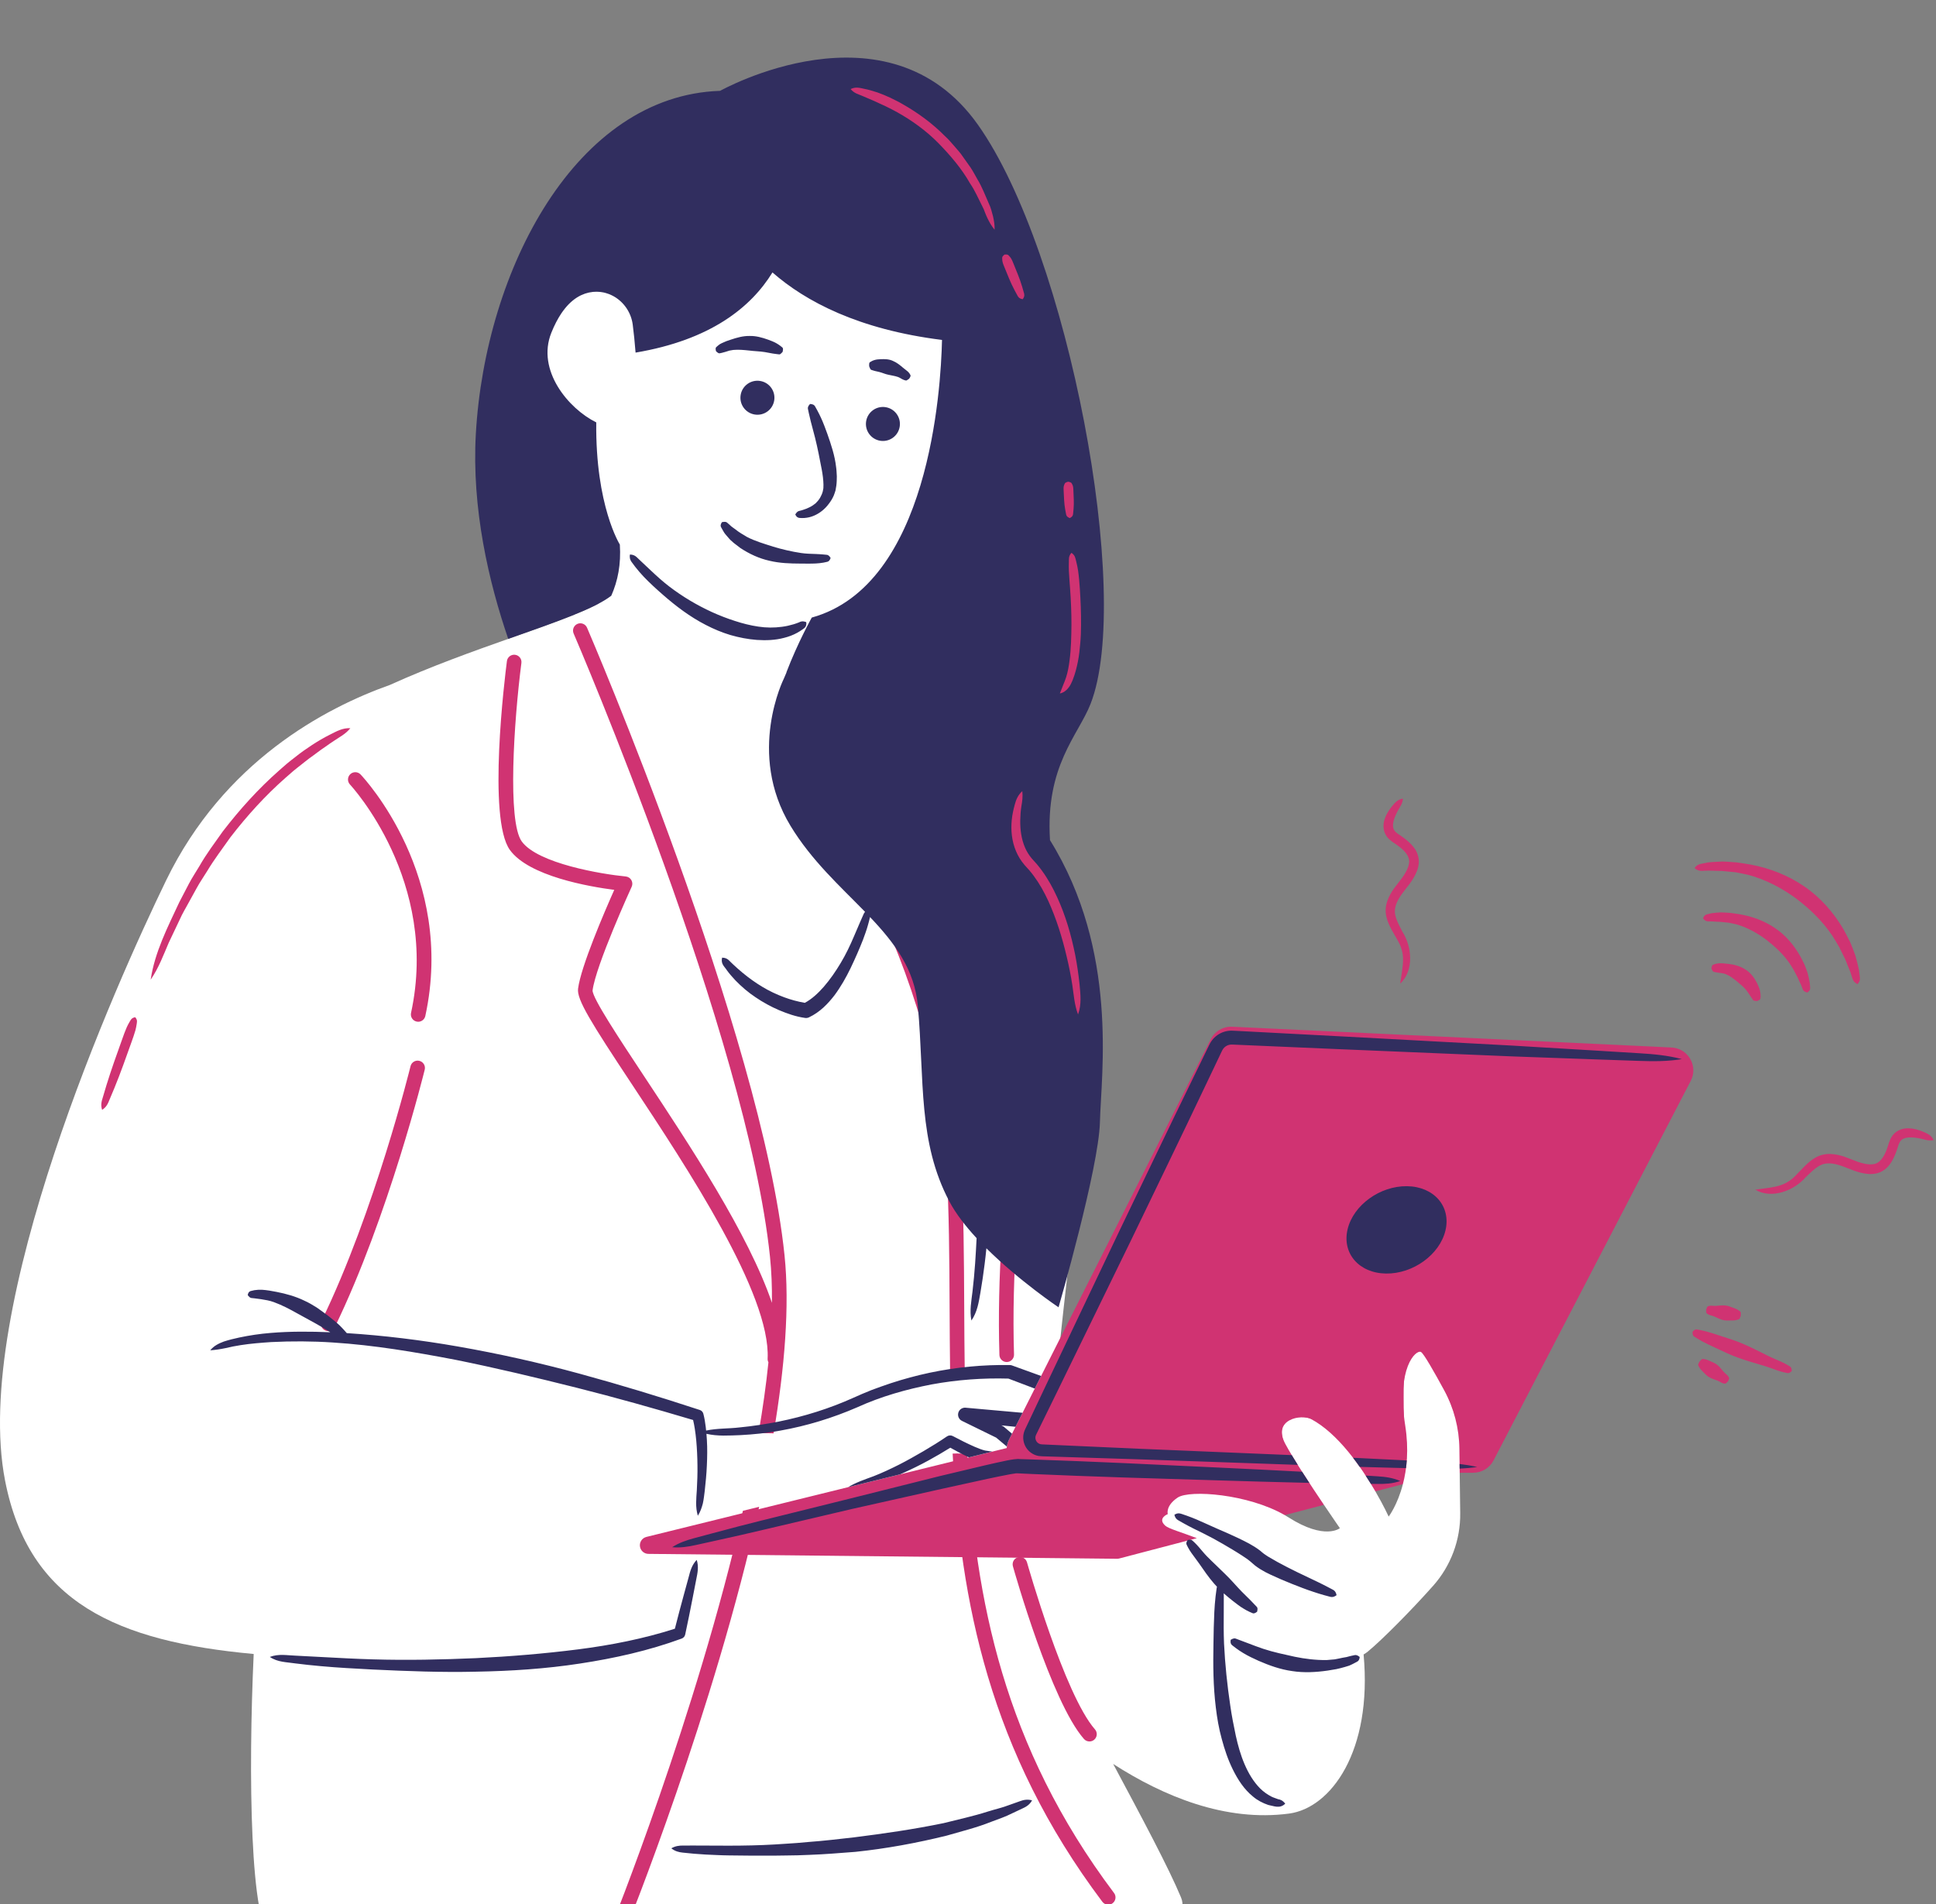 <?xml version="1.0" encoding="UTF-8" standalone="no"?>
<svg
   height="495.193"
   preserveAspectRatio="xMidYMid meet"
   version="1.0"
   viewBox="0 -15.8 503.419 495.193"
   width="503.419"
   zoomAndPan="magnify"
   id="svg5251"
   sodipodi:docname="studentlaptop.svg"
   inkscape:version="1.1 (c68e22c387, 2021-05-23)"
   xmlns:inkscape="http://www.inkscape.org/namespaces/inkscape"
   xmlns:sodipodi="http://sodipodi.sourceforge.net/DTD/sodipodi-0.dtd"
   xmlns="http://www.w3.org/2000/svg"
   xmlns:svg="http://www.w3.org/2000/svg">
  <rect x="0" y="-15.8" width="503.419" height="495.193" fill="#808080" stroke="none"/>
  <sodipodi:namedview
     id="namedview5253"
     pagecolor="#ffffff"
     bordercolor="#666666"
     borderopacity="1.0"
     inkscape:pageshadow="2"
     inkscape:pageopacity="0.0"
     inkscape:pagecheckerboard="0"
     showgrid="false"
     inkscape:zoom="1.2156883"
     inkscape:cx="209.75772"
     inkscape:cy="257.8786"
     inkscape:window-width="1842"
     inkscape:window-height="1057"
     inkscape:window-x="-8"
     inkscape:window-y="1072"
     inkscape:window-maximized="1"
     inkscape:current-layer="g5249"
     fit-margin-top="0"
     fit-margin-left="0"
     fit-margin-right="0"
     fit-margin-bottom="0" />
  <defs
     id="defs5235">
    <clipPath
       id="a">
      <path
         d="M 0,22 H 388 V 491.41 H 0 Z m 0,0"
         id="path5229" />
    </clipPath>
    <clipPath
       id="b">
      <path
         d="M 26,5 H 502.789 V 391 H 26 Z m 0,0"
         id="path5232" />
    </clipPath>
  </defs>
  <g
     id="g5249"
     transform="translate(-1.2013322e-6,-0.823)">
    <g
       clip-path="url(#a)"
       id="change1_1">
      <path
         d="m 361.098,379.434 c 0,0 -1.266,-2.781 -3.457,-6.559 l 2.34,-2.168 4.816,0.293 c -1.422,5.465 -3.699,8.434 -3.699,8.434 z m -26.031,0.215 c -0.324,-0.203 -0.652,-0.402 -0.992,-0.598 l 2.633,-3.641 7.559,0.973 c 2.352,3.484 4.141,6.062 4.141,6.062 0,0 -3.875,3.227 -13.34,-2.797 z m 52.359,-21.832 -11.434,-25.055 -23.352,-2.594 -44.156,20.594 -18.418,19.094 7.195,12.715 c -11.469,-0.129 -21.016,-0.25 -23.438,-1.059 -6.887,-2.293 14.914,-133.672 9.75,-146.867 -2.895,-7.398 -14.09,-13.355 -23.363,-17.16 -11.422,-16.656 -32.629,-39.324 -54.074,-56.32 2.035,-5.469 4.582,-10.688 6.297,-13.844 34.914,-10.617 34.598,-72.996 34.543,-76.859 1.969,-24.973 -14.633,-41.246 -31.98,-46.309 -3.594,-1.047 -7.434,-1.578 -11.402,-1.578 -8.227,0 -34.324,2.832 -45.148,36.836 -1.062,-0.336 -2.188,-0.523 -3.348,-0.523 -0.371,0 -0.746,0.02 -1.125,0.055 -5.34,0.543 -9.535,4.539 -12.473,11.883 -2.129,5.324 -1.23,11.316 2.523,16.867 2.359,3.48 5.656,6.461 8.996,8.367 -0.016,18.891 4.918,28.914 6.184,31.176 0.297,5.82 -1.062,10.5 -3.59,14.797 -10.246,5.41 -32.828,11.43 -54.227,21.117 -16.906,6.004 -43.191,19.918 -58.195,50.844 C 30.156,240.859 -7.461,324.855 1.312,370.039 c 6.18,31.824 29.172,41.844 64.656,45.129 -1.441,31.258 -0.961,70.934 4.762,74.203 8.031,4.59 220.879,0 220.879,0 l -2.297,-8.031 c 0,0 21.211,5.352 17.785,-2.871 -3.223,-7.734 -10.148,-20.699 -17.641,-34.707 13.051,8.402 29.191,15.117 45.754,12.906 10.836,-1.445 21.688,-16.156 19.367,-41.379 0.402,-0.234 0.785,-0.492 1.141,-0.785 3.566,-2.93 11.203,-10.609 16.93,-17.059 4.625,-5.203 7.137,-11.938 7.051,-18.898 l -0.133,-10.516 7.859,-10.215"
         fill="#ffffff"
         id="path5237" />
    </g>
    <g
       id="change2_1">
      <path
         d="m 158.609,486.938 c -0.391,0.969 0.078,2.078 1.047,2.473 0.234,0.094 0.477,0.141 0.715,0.141 0.75,0 1.465,-0.449 1.762,-1.188 1.348,-3.328 23.547,-58.52 35.273,-111.473 -1.473,0.359 -2.891,0.707 -4.23,1.039 -12.031,52.992 -34.238,108.203 -34.566,109.008 z m -5.961,-338.672 c -0.414,-0.965 -1.535,-1.41 -2.496,-0.992 -0.965,0.418 -1.406,1.535 -0.992,2.5 0.453,1.043 45.137,104.949 51.059,162.086 0.391,3.754 0.551,7.766 0.508,11.984 -6.102,-17.898 -21.352,-40.953 -33.238,-58.926 -6.566,-9.93 -13.359,-20.199 -13.406,-22.293 0.816,-6.516 10.074,-26.777 10.168,-26.98 0.258,-0.559 0.227,-1.211 -0.078,-1.742 -0.309,-0.535 -0.855,-0.883 -1.469,-0.941 -6.105,-0.578 -22.863,-3.34 -27.039,-9.117 -3.754,-5.199 -2.043,-31.223 -0.086,-46.406 0.137,-1.043 -0.598,-1.992 -1.641,-2.129 -1.039,-0.133 -1.992,0.602 -2.125,1.641 -0.543,4.172 -5.09,40.996 0.773,49.117 4.941,6.844 20.648,9.539 27.137,10.379 -2.535,5.703 -8.695,19.973 -9.41,25.707 -0.355,2.844 3.344,8.738 14.008,24.863 14.371,21.73 36.094,54.574 35.285,71.336 -0.019,0.344 0.059,0.672 0.207,0.961 -0.602,5.918 -1.477,12.09 -2.566,18.398 l 3.91,0.07 C 204.039,340.734 205.367,324.641 204,311.469 198.016,253.758 153.105,149.312 152.648,148.266 Z m 98.883,214.895 c -1.27,-0.141 -2.547,-0.176 -3.816,-0.109 2.004,38.336 9.484,77.414 38.934,116.562 0.371,0.496 0.941,0.758 1.52,0.758 0.398,0 0.801,-0.125 1.141,-0.383 0.836,-0.629 1.008,-1.824 0.375,-2.66 -28.727,-38.191 -36.137,-76.516 -38.152,-114.168 z M 91.082,186.363 c -0.762,0.723 -0.793,1.926 -0.074,2.688 0.234,0.246 23.305,25.125 15.875,59.391 -0.223,1.027 0.43,2.039 1.453,2.258 0.137,0.031 0.273,0.047 0.406,0.047 0.875,0 1.66,-0.609 1.855,-1.5 7.867,-36.277 -15.82,-61.742 -16.832,-62.809 -0.719,-0.762 -1.922,-0.793 -2.684,-0.074 z M 250.727,325.098 c -0.062,-12.871 -0.121,-25.027 -0.824,-37.207 -3.438,-59.582 -40.77,-106.746 -41.148,-107.215 -0.652,-0.82 -1.852,-0.949 -2.668,-0.293 -0.82,0.656 -0.949,1.852 -0.297,2.672 0.371,0.457 36.953,46.672 40.32,105.055 0.699,12.078 0.754,24.188 0.816,37.008 0.027,5.41 0.055,10.836 0.129,16.285 l 3.805,0.094 c -0.078,-5.484 -0.105,-10.949 -0.133,-16.398 z m 13.977,64.914 c -1.012,0.285 -1.598,1.332 -1.316,2.344 0.402,1.434 9.969,35.234 18.473,44.914 0.379,0.426 0.902,0.645 1.43,0.645 0.445,0 0.895,-0.152 1.254,-0.469 0.789,-0.695 0.867,-1.895 0.172,-2.684 -7.938,-9.035 -17.57,-43.094 -17.668,-43.438 -0.285,-1.008 -1.336,-1.594 -2.344,-1.312 z M 109.047,260.91 c -1.027,-0.25 -2.047,0.375 -2.297,1.395 -0.09,0.375 -9.289,37.711 -23.098,66.172 -0.461,0.945 -0.066,2.082 0.879,2.539 0.266,0.129 0.551,0.191 0.828,0.191 0.703,0 1.379,-0.395 1.711,-1.07 13.984,-28.82 23.281,-66.551 23.371,-66.93 0.25,-1.02 -0.375,-2.047 -1.395,-2.297 z m 142.059,92.027 -0.16,-0.012 0.16,0.078 c 0,-0.023 0,-0.043 0,-0.066 z m 8.773,-15.539 c 0.027,1.027 0.875,1.84 1.895,1.84 0.019,0 0.039,0 0.062,0 1.047,-0.035 1.871,-0.91 1.84,-1.961 -0.656,-21.156 1.293,-42.992 3.586,-60.395 2.75,-10.441 13.73,-20.348 13.848,-20.453 0.785,-0.699 0.855,-1.902 0.156,-2.684 -0.699,-0.781 -1.898,-0.852 -2.684,-0.152 -0.34,0.301 -5.293,4.762 -9.555,11.031 2.105,-13.453 4.023,-22.191 4.07,-22.398 0.227,-1.023 -0.418,-2.039 -1.445,-2.266 -1.016,-0.227 -2.039,0.418 -2.266,1.441 -0.059,0.266 -3.184,14.496 -5.859,34.738 -0.199,0.801 -0.363,1.602 -0.477,2.41 -0.043,0.285 -0.016,0.566 0.062,0.824 -2.141,17.047 -3.859,37.836 -3.234,58.023 z m 184.527,-12.746 -0.305,0.102 c -0.102,0.031 -0.227,0.195 -0.438,0.852 -0.023,0.691 0.039,0.887 0.125,0.953 l 0.254,0.195 c 0.176,0.113 0.352,0.207 0.531,0.266 0.367,0.117 0.742,0.176 1.102,0.332 0.719,0.301 1.418,0.711 2.156,0.906 0.73,0.246 1.516,0.172 2.285,0.168 0.391,-0.012 0.77,0.012 1.168,-0.059 0.199,-0.031 0.402,-0.09 0.605,-0.152 l 0.309,-0.113 c 0.102,-0.016 0.227,-0.188 0.453,-0.93 0.039,-0.781 -0.023,-0.984 -0.113,-1.031 l -0.25,-0.211 c -0.172,-0.129 -0.344,-0.254 -0.52,-0.348 -0.348,-0.199 -0.715,-0.309 -1.078,-0.449 -0.727,-0.266 -1.438,-0.602 -2.211,-0.613 -0.758,-0.066 -1.555,0.082 -2.336,0.121 -0.387,0.027 -0.762,-0.043 -1.145,-0.055 -0.191,-0.008 -0.391,0.023 -0.594,0.066 z m 5.062,18.422 c -0.109,-0.172 -0.227,-0.332 -0.363,-0.461 -0.277,-0.258 -0.59,-0.469 -0.844,-0.762 -0.516,-0.574 -0.965,-1.238 -1.547,-1.719 -0.547,-0.531 -1.277,-0.793 -1.973,-1.113 -0.352,-0.152 -0.684,-0.332 -1.07,-0.434 -0.191,-0.055 -0.398,-0.086 -0.609,-0.113 l -0.324,-0.027 c -0.094,-0.031 -0.281,0.07 -0.801,0.652 -0.367,0.688 -0.398,0.895 -0.34,0.973 l 0.137,0.297 c 0.098,0.191 0.195,0.375 0.312,0.535 0.23,0.328 0.512,0.578 0.773,0.859 0.539,0.543 1.035,1.141 1.719,1.473 0.652,0.383 1.43,0.582 2.145,0.871 0.363,0.137 0.668,0.359 1.004,0.531 0.168,0.086 0.359,0.141 0.559,0.184 l 0.316,0.039 c 0.105,0.016 0.289,-0.082 0.758,-0.586 0.316,-0.617 0.344,-0.82 0.293,-0.914 z m 15.977,-2.676 -0.754,-0.457 c -0.508,-0.289 -1.023,-0.559 -1.551,-0.793 -1.055,-0.477 -2.133,-0.895 -3.172,-1.406 -2.082,-1.023 -4.137,-2.117 -6.262,-3.031 -2.105,-0.965 -4.336,-1.621 -6.535,-2.344 -1.102,-0.352 -2.195,-0.738 -3.32,-1.031 -0.562,-0.156 -1.133,-0.281 -1.707,-0.402 l -0.867,-0.164 c -0.281,-0.074 -0.613,-0.016 -1.172,0.605 -0.019,0.836 0.188,1.102 0.441,1.242 l 0.746,0.473 c 0.504,0.305 1.008,0.602 1.52,0.875 1.027,0.551 2.082,1.016 3.133,1.516 2.098,0.973 4.172,2.016 6.367,2.754 2.176,0.785 4.426,1.391 6.645,2.066 1.109,0.336 2.184,0.766 3.277,1.141 0.547,0.191 1.109,0.344 1.676,0.484 l 0.859,0.18 c 0.289,0.059 0.621,0 1.145,-0.535 -0.016,-0.75 -0.219,-1.02 -0.469,-1.172 z M 446.113,237.855 c 0.309,0.07 0.605,0.133 0.902,0.152 0.59,0.078 1.176,0.145 1.73,0.359 1.105,0.438 2.02,1.168 2.875,1.852 0.816,0.73 1.719,1.379 2.438,2.27 0.363,0.441 0.652,0.93 0.996,1.422 0.145,0.254 0.332,0.5 0.516,0.762 l 0.254,0.402 c 0.066,0.145 0.281,0.246 1.082,0.281 0.727,-0.293 0.871,-0.52 0.863,-0.703 l 0.039,-0.586 c -0.012,-0.383 -0.051,-0.773 -0.113,-1.16 -0.148,-0.766 -0.457,-1.484 -0.801,-2.195 -0.707,-1.395 -1.695,-2.746 -3.074,-3.582 -1.344,-0.875 -2.938,-1.273 -4.461,-1.441 -0.766,-0.074 -1.516,-0.172 -2.273,-0.148 -0.379,0.031 -0.754,0.094 -1.121,0.188 l -0.535,0.215 c -0.176,0.07 -0.34,0.273 -0.395,0.969 0.281,0.656 0.449,0.82 0.609,0.852 z m 24.473,2.742 c -0.141,-0.797 -0.32,-1.598 -0.512,-2.395 -0.238,-0.785 -0.547,-1.547 -0.844,-2.312 -0.344,-0.746 -0.742,-1.469 -1.117,-2.207 -1.629,-2.867 -3.824,-5.5 -6.617,-7.34 -2.762,-1.879 -5.957,-3.02 -9.172,-3.562 -0.809,-0.113 -1.609,-0.254 -2.418,-0.344 -0.812,-0.043 -1.621,-0.129 -2.43,-0.133 -0.812,0.039 -1.621,0.102 -2.422,0.215 l -1.18,0.289 c -0.391,0.094 -0.77,0.316 -1.039,1.043 0.496,0.637 0.879,0.77 1.254,0.777 l 1.113,0.019 c 0.742,0.047 1.473,0.113 2.203,0.121 l 2.172,0.227 c 0.719,0.129 1.422,0.316 2.129,0.469 2.793,0.836 5.328,2.27 7.594,3.965 2.227,1.738 4.34,3.668 5.98,6.031 0.375,0.605 0.781,1.199 1.145,1.82 0.312,0.648 0.672,1.273 1.004,1.922 0.281,0.668 0.609,1.324 0.918,2 l 0.395,1.039 c 0.117,0.352 0.363,0.668 1.223,0.914 0.688,-0.508 0.77,-0.941 0.719,-1.34 z m 12.434,0.359 c -0.902,-0.457 -1.195,-0.984 -1.359,-1.551 l -0.539,-1.672 c -0.43,-1.09 -0.906,-2.156 -1.309,-3.238 -0.48,-1.055 -1.055,-2.062 -1.531,-3.109 -0.559,-1.008 -1.191,-1.973 -1.777,-2.957 -2.559,-3.832 -5.883,-7.047 -9.527,-9.789 -3.68,-2.699 -7.824,-4.859 -12.305,-6.082 -1.133,-0.227 -2.262,-0.508 -3.406,-0.695 l -3.469,-0.332 c -1.164,-0.012 -2.328,-0.051 -3.5,-0.094 l -1.762,0.059 c -0.59,0.019 -1.188,-0.09 -1.898,-0.699 0.48,-0.754 1.078,-1 1.684,-1.121 l 1.824,-0.363 c 1.23,-0.141 2.477,-0.176 3.719,-0.234 1.242,0.008 2.484,0.152 3.73,0.227 1.234,0.148 2.461,0.383 3.695,0.574 4.906,0.93 9.711,2.793 13.883,5.676 4.199,2.848 7.609,6.77 10.164,11.098 0.582,1.117 1.207,2.211 1.746,3.34 0.484,1.16 0.949,2.328 1.359,3.508 0.336,1.207 0.656,2.414 0.918,3.629 l 0.242,1.852 c 0.098,0.609 0.062,1.258 -0.582,1.977"
         fill="#e3386a"
         id="path5240"
         style="fill:#d03372;fill-opacity:1" />
    </g>
    <g
       clip-path="url(#b)"
       id="change3_1">
      <path
         d="m 33.711,250.742 c -0.27,0.469 -0.535,0.941 -0.75,1.43 -0.434,0.977 -0.785,1.984 -1.145,2.984 l -2.141,6.031 c -0.715,2.008 -1.355,4.043 -2,6.078 l -0.914,3.07 c -0.324,1.016 -0.648,2.031 -0.207,3.32 1.16,-0.719 1.551,-1.711 1.945,-2.703 L 29.738,268 c 0.793,-1.98 1.586,-3.961 2.301,-5.969 l 2.164,-6.02 c 0.355,-1.004 0.723,-2.008 1.008,-3.035 0.141,-0.516 0.238,-1.051 0.324,-1.586 0.051,-0.547 0.309,-1.02 -0.375,-1.828 -1.039,0.191 -1.141,0.723 -1.449,1.18 z m 47.453,-71.988 c -1.512,0.996 -3,2.027 -4.406,3.168 -0.707,0.562 -1.441,1.094 -2.129,1.684 l -2.043,1.781 c -5.422,4.781 -10.27,10.164 -14.668,15.879 -2.074,2.945 -4.258,5.824 -6.039,8.957 -0.914,1.551 -1.93,3.047 -2.762,4.641 L 46.625,219.648 c -3.023,6.5 -6.371,12.957 -7.449,20.16 2.09,-3.047 3.305,-6.363 4.703,-9.621 l 2.281,-4.805 1.137,-2.398 c 0.387,-0.793 0.852,-1.551 1.273,-2.328 l 2.559,-4.648 c 0.84,-1.555 1.863,-3.004 2.785,-4.512 1.812,-3.031 3.973,-5.832 5.996,-8.723 4.312,-5.586 9.059,-10.836 14.348,-15.488 l 1.988,-1.734 c 0.668,-0.574 1.379,-1.094 2.062,-1.645 0.699,-0.535 1.367,-1.105 2.074,-1.629 0.711,-0.52 1.434,-1.02 2.129,-1.559 0.691,-0.543 1.422,-1.027 2.148,-1.527 0.723,-0.496 1.426,-1.035 2.172,-1.496 1.465,-1.004 3.012,-1.742 4.266,-3.289 -2.016,-0.117 -3.617,0.832 -5.23,1.633 -1.621,0.809 -3.188,1.73 -4.703,2.715 z M 222.816,11.555 c 0.199,0.074 0.402,0.152 0.625,0.25 l 3.059,1.312 c 2.215,0.988 4.059,1.855 5.852,2.859 3.938,2.207 7.379,4.785 10.219,7.652 3.672,3.77 6.121,6.883 7.949,10.102 l 0.043,0.074 0.047,0.07 c 0.828,1.199 1.477,2.535 2.164,3.949 0.289,0.594 0.578,1.188 0.867,1.746 l 0.332,0.668 0.289,0.762 0.168,0.418 c 0.176,0.43 0.352,0.863 0.543,1.238 0.457,0.945 1.113,2.188 2.117,3.391 l 2.957,3.543 -0.105,0.082 c -0.602,0.492 -0.977,0.969 -1.176,1.492 l -0.051,0.152 c -0.117,0.402 -0.109,0.734 -0.102,0.836 l -0.008,0.109 v 0.105 c 0.012,0.352 0.035,0.77 0.133,1.18 0.121,0.559 0.312,1.027 0.48,1.445 l 0.336,0.828 c 0.332,0.828 0.668,1.66 1.004,2.438 0.367,0.895 0.812,1.852 1.402,3.004 0.254,0.488 0.516,0.973 0.766,1.418 0.301,0.586 0.93,1.809 2.891,2.133 l 1.207,0.199 0.727,-0.988 c 1.176,-1.598 0.773,-2.91 0.59,-3.504 -0.141,-0.531 -0.293,-1.062 -0.457,-1.59 -0.391,-1.266 -0.73,-2.23 -1.078,-3.086 -0.316,-0.832 -0.656,-1.652 -0.992,-2.477 l -0.348,-0.84 c -0.168,-0.414 -0.363,-0.887 -0.645,-1.332 -0.23,-0.391 -0.512,-0.711 -0.754,-0.973 l -0.027,-0.039 -0.078,-0.07 c -0.109,-0.117 -0.336,-0.359 -0.703,-0.566 l -0.137,-0.07 c -0.395,-0.184 -0.844,-0.273 -1.371,-0.273 -0.156,0 -0.324,0.008 -0.52,0.023 l -0.562,0.051 0.156,-4.441 c 0.055,-1.531 -0.223,-2.949 -0.48,-4.078 l -0.094,-0.359 c -0.285,-1.086 -0.578,-2.207 -1.098,-3.262 -0.262,-0.574 -0.508,-1.156 -0.758,-1.734 -0.676,-1.594 -1.375,-3.238 -2.305,-4.746 -0.16,-0.273 -0.312,-0.551 -0.465,-0.832 -0.422,-0.758 -0.855,-1.543 -1.402,-2.363 l -1.98,-2.801 c -0.551,-0.844 -1.176,-1.559 -1.777,-2.254 -0.195,-0.223 -0.391,-0.445 -0.617,-0.711 l -0.473,-0.539 c -0.625,-0.719 -1.273,-1.461 -2.043,-2.148 -3.25,-3.293 -7.152,-6.23 -11.539,-8.699 -0.738,-0.445 -1.484,-0.809 -2.203,-1.16 -0.348,-0.172 -0.691,-0.34 -1.105,-0.551 -1.234,-0.578 -2.469,-1.051 -3.496,-1.434 l -0.242,-0.074 c -1.078,-0.344 -2.191,-0.695 -3.348,-0.914 l -0.359,-0.078 c -0.605,-0.133 -1.289,-0.281 -2.07,-0.281 -0.887,0 -1.703,0.195 -2.488,0.594 l -2.227,1.141 1.598,1.922 c 1.062,1.273 2.277,1.738 3.164,2.082 z m 51.785,101.617 c 0.027,0.688 0.055,1.375 0.105,2.004 0.035,0.762 0.125,1.582 0.289,2.59 0.07,0.426 0.148,0.848 0.227,1.199 0.141,0.875 0.52,1.961 2.195,2.645 l 0.855,0.352 0.824,-0.426 c 1.57,-0.816 1.871,-1.91 1.941,-2.805 0.051,-0.414 0.09,-0.832 0.117,-1.246 0.074,-1.012 0.09,-1.84 0.059,-2.543 -0.012,-0.668 -0.043,-1.332 -0.078,-2 l -0.039,-0.727 c -0.016,-0.367 -0.035,-0.82 -0.168,-1.285 -0.109,-0.43 -0.297,-0.793 -0.445,-1.062 l -0.059,-0.105 -0.027,-0.035 c -0.082,-0.145 -0.25,-0.418 -0.555,-0.688 l -0.117,-0.094 c -0.402,-0.293 -0.902,-0.484 -1.621,-0.617 l -0.457,-0.086 -0.445,0.125 c -0.707,0.199 -1.188,0.438 -1.559,0.766 l -0.109,0.105 c -0.273,0.285 -0.418,0.57 -0.488,0.734 l -0.07,0.141 c -0.125,0.285 -0.281,0.668 -0.34,1.051 -0.098,0.527 -0.078,0.984 -0.062,1.352 z m -7.305,85.242 c 0.023,-1.328 0.109,-2.414 0.27,-3.398 0.242,-1.398 0.445,-2.789 0.25,-4.465 l -0.43,-3.762 -2.863,2.48 c -1.629,1.41 -2.258,3.254 -2.586,4.492 -0.43,1.539 -0.703,2.941 -0.84,4.285 -0.324,3.266 0.109,6.418 1.25,9.109 0.629,1.504 1.488,2.895 2.586,4.168 l 1.23,1.367 0.164,0.203 c 0.309,0.371 0.613,0.742 0.914,1.164 1.281,1.738 2.438,3.738 3.527,6.105 1.867,4.102 3.387,8.695 4.648,14.055 0.59,2.441 1.074,4.906 1.445,7.332 0.09,0.578 0.164,1.152 0.238,1.727 0.262,2.012 0.531,4.094 1.352,6.273 l 1.898,5.027 1.852,-5.047 c 1.059,-2.883 0.785,-5.75 0.543,-8.281 l -0.043,-0.441 c -0.277,-2.691 -0.672,-5.355 -1.172,-7.938 -1.203,-5.918 -2.789,-10.965 -4.848,-15.414 -1.273,-2.781 -2.645,-5.156 -4.168,-7.242 -0.379,-0.527 -0.789,-1.031 -1.203,-1.535 l -0.188,-0.23 -1.258,-1.402 c -0.641,-0.758 -1.152,-1.574 -1.516,-2.441 -0.734,-1.715 -1.09,-3.801 -1.055,-6.191 z m 12.008,-33.16 c 0.727,-0.852 1.129,-1.809 1.453,-2.578 l 0.062,-0.156 c 0.574,-1.445 1.031,-3.051 1.426,-5.043 0.336,-1.648 0.492,-3.234 0.648,-4.98 0.137,-1.484 0.207,-3.102 0.211,-4.938 0.019,-2.992 -0.086,-6.145 -0.32,-9.633 -0.098,-1.449 -0.23,-3.164 -0.48,-4.871 -0.113,-0.746 -0.277,-1.547 -0.535,-2.566 -0.027,-0.102 -0.051,-0.203 -0.074,-0.305 -0.18,-0.777 -0.48,-2.078 -2,-3.066 l -1.438,-0.934 -1.145,1.277 c -1.176,1.309 -1.172,2.598 -1.172,3.367 0,0.109 0.004,0.215 -0.004,0.363 -0.016,0.789 -0.031,1.629 0.012,2.488 0.055,1.145 0.141,2.289 0.23,3.434 l 0.09,1.266 c 0.238,3.332 0.348,6.324 0.34,9.133 -0.035,3.219 -0.094,6.113 -0.469,8.977 -0.203,1.641 -0.461,2.93 -0.824,4.074 -0.133,0.43 -0.305,0.844 -0.469,1.254 -0.09,0.219 -0.18,0.441 -0.285,0.719 -0.117,0.332 -0.246,0.645 -0.379,0.973 -0.152,0.355 -0.305,0.734 -0.469,1.172 l -1.219,3.312 3.469,-0.656 c 1.277,-0.242 2.492,-1 3.34,-2.082 z m 155.336,92.188 -114.215,-5.402 c -2.352,-0.113 -4.543,1.168 -5.602,3.266 l -52.43,104.098 c -0.367,0.723 -0.562,1.469 -0.621,2.207 l -93.68,23.109 c -1.184,0.293 -1.918,1.473 -1.652,2.66 0.227,1.016 1.121,1.742 2.164,1.754 l 121.84,1.27 c 0.199,0.004 0.398,-0.019 0.594,-0.074 l 20.18,-5.285 c -4.004,-1.535 -7.34,-2.457 -8.207,-3.242 -2.152,-1.938 0.645,-3.012 0.645,-3.012 0,0 -0.645,-2.152 2.582,-4.305 3.117,-2.078 18.277,-0.941 27.836,4.566 l 10.191,-2.668 c -3.418,-5.066 -8.023,-12.059 -10.059,-15.879 -3.441,-6.457 4.262,-7.727 6.668,-6.457 7.086,3.742 13.168,12.633 16.766,18.828 L 364.797,371 c 1.008,-3.871 1.586,-8.988 0.605,-15.23 -2.367,-15.059 2.797,-19.793 4.086,-19.148 0.703,0.352 3.582,5.434 6.051,9.984 2.531,4.656 3.879,9.863 3.945,15.164 l 0.082,6.262 h 3.52 c 2.219,0 4.258,-1.234 5.281,-3.207 l 51.273,-98.691 c 2.004,-3.855 -0.664,-8.488 -5,-8.691 z m 65.285,21.844 c -1.121,-0.465 -2.332,-0.801 -3.684,-0.832 -1.309,-0.039 -2.965,0.434 -3.973,1.688 -0.531,0.598 -0.785,1.293 -1.039,1.949 -0.164,0.523 -0.324,1.055 -0.508,1.559 -0.723,2.043 -1.758,3.797 -3.402,4.098 -0.836,0.184 -1.84,0.074 -2.84,-0.172 -1.016,-0.227 -2.008,-0.625 -3.047,-1.039 -1.109,-0.438 -2.219,-0.883 -3.453,-1.145 -1.215,-0.262 -2.562,-0.387 -3.914,-0.086 -1.355,0.293 -2.551,1.027 -3.492,1.816 -0.957,0.793 -1.762,1.637 -2.551,2.469 l -1.172,1.227 c -0.398,0.355 -0.734,0.738 -1.168,1.023 -0.812,0.633 -1.746,1.109 -2.746,1.441 -2.023,0.641 -4.129,0.77 -6.5,1.133 4.262,2.559 10.141,0.219 13.133,-3.277 1.66,-1.559 3.215,-3.184 4.992,-3.48 1.785,-0.336 3.902,0.363 5.91,1.18 1.078,0.438 2.211,0.895 3.426,1.176 1.203,0.289 2.531,0.484 3.945,0.191 1.426,-0.277 2.734,-1.23 3.527,-2.316 0.82,-1.09 1.309,-2.246 1.727,-3.375 0.211,-0.57 0.387,-1.133 0.559,-1.695 0.172,-0.406 0.301,-0.797 0.547,-1.059 0.438,-0.559 1.156,-0.855 2.105,-0.922 0.938,-0.074 1.988,0.074 3.043,0.281 1.074,0.211 2.023,0.684 3.445,0.402 -0.602,-1.355 -1.773,-1.758 -2.871,-2.234 z M 360.516,202.426 c -0.914,-1.32 -0.902,-3.043 -0.496,-4.289 0.41,-1.285 1.078,-2.352 1.84,-3.297 0.77,-0.918 1.484,-1.93 2.953,-2.121 -0.129,1.441 -0.852,2.219 -1.359,3.188 -0.496,0.953 -0.938,1.922 -1.129,2.844 -0.207,0.93 -0.121,1.699 0.289,2.277 0.184,0.312 0.52,0.543 0.859,0.824 0.496,0.324 0.984,0.652 1.469,1.012 0.965,0.723 1.938,1.52 2.75,2.613 0.82,1.066 1.363,2.594 1.227,4.039 -0.117,1.438 -0.68,2.656 -1.297,3.727 -0.613,1.09 -1.371,2.047 -2.094,2.957 -1.355,1.695 -2.621,3.527 -2.801,5.332 -0.219,1.793 0.902,3.746 1.926,5.773 2.508,3.863 3.094,10.164 -0.566,13.527 0.32,-2.379 0.793,-4.438 0.75,-6.559 -0.035,-1.047 -0.227,-2.082 -0.605,-3.039 -0.152,-0.5 -0.426,-0.926 -0.656,-1.406 l -0.844,-1.477 c -0.574,-0.992 -1.156,-2 -1.648,-3.141 -0.488,-1.125 -0.855,-2.48 -0.754,-3.863 0.094,-1.383 0.594,-2.637 1.188,-3.734 0.598,-1.109 1.34,-2.047 2.074,-2.988 0.691,-0.879 1.352,-1.719 1.855,-2.625 0.523,-0.891 0.906,-1.824 0.969,-2.676 0.176,-1.664 -1.215,-3.152 -2.973,-4.422 -0.43,-0.32 -0.891,-0.621 -1.348,-0.93 -0.559,-0.426 -1.156,-0.871 -1.578,-1.547"
         fill="#f1e510"
         id="path5243"
         style="fill:#d03372;fill-opacity:1" />
      <path
         style="fill:none;stroke-width:0.582"
         d="m 382.145,382.785 c 1.923,-0.256 2.335,-0.465 1.552,-0.785 -0.586,-0.24 -1.698,-0.436 -2.472,-0.436 -1.323,0 -1.407,-0.198 -1.417,-3.344 -0.017,-5.748 -1.466,-10.849 -4.983,-17.539 -1.811,-3.445 -3.729,-6.843 -4.263,-7.551 -1.305,-1.731 -2.679,-1.123 -4.287,1.895 -1.102,2.069 -1.279,3.322 -1.284,9.089 -0.003,3.679 0.125,8.783 0.285,11.342 l 0.291,4.653 -6.689,-0.218 -6.689,-0.218 -3.116,-3.432 c -4.429,-4.879 -7.548,-6.892 -10.674,-6.892 -3.44,0 -5.114,1.258 -5.114,3.843 0,1.117 0.399,2.804 0.887,3.748 l 0.887,1.716 -3.65,0.006 c -10.994,0.018 -60.72,-2.515 -61.365,-3.125 -0.556,-0.527 2.776,-7.828 15.17,-33.241 8.736,-17.911 19.623,-40.418 24.193,-50.015 4.571,-9.597 8.758,-17.922 9.306,-18.498 0.96,-1.01 2.552,-0.983 43.41,0.747 51.012,2.16 75.277,2.778 75.277,1.917 0,-0.334 -0.72,-0.762 -1.6,-0.951 -2.544,-0.548 -23.216,-1.945 -52.785,-3.568 -39.96,-2.194 -43.925,-2.441 -40.716,-2.546 3.791,-0.123 91.483,3.952 93.26,4.333 2.295,0.493 4.167,2.843 4.167,5.231 0,1.674 -5.509,12.752 -25.684,51.648 -14.126,27.234 -26.346,50.237 -27.156,51.116 -1.263,1.373 -1.889,1.587 -4.416,1.512 l -2.945,-0.087 z m -15.265,-51.811 c 6.219,-2.823 9.836,-7.992 9.323,-13.327 -0.521,-5.426 -4.335,-8.456 -10.635,-8.452 -10.481,0.007 -18.873,10.691 -14.45,18.398 2.407,4.194 10.261,5.879 15.762,3.382 z"
         id="path5311"
         transform="translate(0,-15.8)" />
      <path
         style="fill:none;stroke-width:0.582"
         d="m 382.145,382.785 c 1.923,-0.256 2.335,-0.465 1.552,-0.785 -0.586,-0.24 -1.698,-0.436 -2.472,-0.436 -1.323,0 -1.407,-0.198 -1.417,-3.344 -0.017,-5.748 -1.466,-10.849 -4.983,-17.539 -1.811,-3.445 -3.729,-6.843 -4.263,-7.551 -1.305,-1.731 -2.679,-1.123 -4.287,1.895 -1.102,2.069 -1.279,3.322 -1.284,9.089 -0.003,3.679 0.125,8.783 0.285,11.342 l 0.291,4.653 -6.689,-0.218 -6.689,-0.218 -3.116,-3.432 c -4.429,-4.879 -7.548,-6.892 -10.674,-6.892 -3.44,0 -5.114,1.258 -5.114,3.843 0,1.117 0.399,2.804 0.887,3.748 l 0.887,1.716 -3.65,0.006 c -10.994,0.018 -60.72,-2.515 -61.365,-3.125 -0.556,-0.527 2.776,-7.828 15.17,-33.241 8.736,-17.911 19.623,-40.418 24.193,-50.015 4.571,-9.597 8.758,-17.922 9.306,-18.498 0.96,-1.01 2.552,-0.983 43.41,0.747 51.012,2.16 75.277,2.778 75.277,1.917 0,-0.334 -0.72,-0.762 -1.6,-0.951 -2.544,-0.548 -23.216,-1.945 -52.785,-3.568 -39.96,-2.194 -43.925,-2.441 -40.716,-2.546 3.791,-0.123 91.483,3.952 93.26,4.333 2.295,0.493 4.167,2.843 4.167,5.231 0,1.674 -5.509,12.752 -25.684,51.648 -14.126,27.234 -26.346,50.237 -27.156,51.116 -1.263,1.373 -1.889,1.587 -4.416,1.512 l -2.945,-0.087 z m -15.265,-51.811 c 6.219,-2.823 9.836,-7.992 9.323,-13.327 -0.521,-5.426 -4.335,-8.456 -10.635,-8.452 -10.481,0.007 -18.873,10.691 -14.45,18.398 2.407,4.194 10.261,5.879 15.762,3.382 z"
         id="path5350"
         transform="translate(0,-15.8)" />
      <path
         style="fill:#d03372;fill-opacity:1;stroke-width:0.582"
         d="m 382.145,382.785 c 1.923,-0.256 2.335,-0.465 1.552,-0.785 -0.586,-0.24 -1.698,-0.436 -2.472,-0.436 -1.323,0 -1.407,-0.198 -1.417,-3.344 -0.017,-5.748 -1.466,-10.849 -4.983,-17.539 -1.811,-3.445 -3.729,-6.843 -4.263,-7.551 -1.305,-1.731 -2.679,-1.123 -4.287,1.895 -1.102,2.069 -1.279,3.322 -1.284,9.089 -0.003,3.679 0.125,8.783 0.285,11.342 l 0.291,4.653 -6.689,-0.218 -6.689,-0.218 -3.116,-3.432 c -4.429,-4.879 -7.548,-6.892 -10.674,-6.892 -3.44,0 -5.114,1.258 -5.114,3.843 0,1.117 0.399,2.804 0.887,3.748 l 0.887,1.716 -3.65,0.006 c -10.994,0.018 -60.72,-2.515 -61.365,-3.125 -0.556,-0.527 2.776,-7.828 15.17,-33.241 8.736,-17.911 19.623,-40.418 24.193,-50.015 4.571,-9.597 8.758,-17.922 9.306,-18.498 0.96,-1.01 2.552,-0.983 43.41,0.747 51.012,2.16 75.277,2.778 75.277,1.917 0,-0.334 -0.72,-0.762 -1.6,-0.951 -2.544,-0.548 -23.216,-1.945 -52.785,-3.568 -39.96,-2.194 -43.925,-2.441 -40.716,-2.546 3.791,-0.123 91.483,3.952 93.26,4.333 2.295,0.493 4.167,2.843 4.167,5.231 0,1.674 -5.509,12.752 -25.684,51.648 -14.126,27.234 -26.346,50.237 -27.156,51.116 -1.263,1.373 -1.889,1.587 -4.416,1.512 l -2.945,-0.087 z m -15.265,-51.811 c 6.219,-2.823 9.836,-7.992 9.323,-13.327 -0.521,-5.426 -4.335,-8.456 -10.635,-8.452 -10.481,0.007 -18.873,10.691 -14.45,18.398 2.407,4.194 10.261,5.879 15.762,3.382 z"
         id="path5389"
         transform="translate(0,-15.8)" />
    </g>
    <g
       id="change4_1">
      <path
         d="m 221.191,8.191 c 0.934,1.125 1.996,1.316 3.039,1.777 l 3.086,1.32 c 2.039,0.91 4.062,1.852 6.012,2.941 3.887,2.176 7.535,4.828 10.672,8.004 3.105,3.184 6.043,6.602 8.258,10.508 1.277,1.852 2.141,3.938 3.172,5.938 l 0.375,0.758 0.301,0.793 c 0.219,0.516 0.41,1.047 0.668,1.555 0.496,1.023 1.055,2.027 1.852,2.98 0.043,-1.203 -0.152,-2.359 -0.414,-3.496 -0.297,-1.121 -0.566,-2.266 -1.082,-3.309 -0.957,-2.117 -1.75,-4.32 -2.977,-6.316 -0.578,-1.012 -1.117,-2.055 -1.758,-3.027 L 250.363,25.75 c -0.637,-0.984 -1.457,-1.828 -2.211,-2.727 -0.777,-0.875 -1.516,-1.789 -2.398,-2.566 -3.293,-3.344 -7.113,-6.141 -11.195,-8.438 -1.004,-0.605 -2.082,-1.074 -3.121,-1.613 C 230.375,9.91 229.281,9.48 228.184,9.07 227.066,8.719 225.953,8.355 224.793,8.137 223.656,7.898 222.5,7.523 221.191,8.191 Z M 260.605,52.312 c 0.008,0.277 0.027,0.555 0.086,0.809 0.113,0.52 0.34,0.992 0.527,1.48 0.391,0.969 0.777,1.941 1.191,2.902 0.395,0.969 0.852,1.91 1.332,2.844 0.238,0.465 0.488,0.93 0.746,1.387 0.242,0.469 0.465,0.941 1.453,1.105 0.59,-0.809 0.422,-1.305 0.27,-1.805 -0.137,-0.508 -0.281,-1.016 -0.438,-1.516 -0.309,-1.004 -0.641,-1.996 -1.035,-2.965 -0.375,-0.977 -0.777,-1.941 -1.172,-2.91 -0.207,-0.48 -0.379,-0.973 -0.66,-1.422 -0.137,-0.227 -0.316,-0.438 -0.508,-0.641 -0.109,-0.098 -0.176,-0.211 -0.32,-0.293 -0.164,-0.074 -0.43,-0.109 -0.871,-0.066 -0.344,0.277 -0.512,0.488 -0.574,0.656 -0.047,0.16 -0.016,0.285 -0.027,0.434 z m 5.91,153.082 c -0.922,-2.148 -1.254,-4.57 -1.219,-7.02 0.023,-1.223 0.102,-2.469 0.301,-3.699 0.215,-1.238 0.398,-2.457 0.234,-3.895 -1.109,0.961 -1.629,2.234 -1.969,3.516 -0.355,1.281 -0.637,2.602 -0.773,3.949 -0.27,2.688 -0.004,5.527 1.105,8.137 0.543,1.305 1.301,2.527 2.227,3.605 l 1.293,1.438 c 0.387,0.473 0.777,0.941 1.137,1.445 1.465,1.984 2.688,4.184 3.738,6.465 2.086,4.582 3.605,9.461 4.77,14.414 0.602,2.477 1.098,4.98 1.484,7.5 0.387,2.531 0.516,5.035 1.48,7.594 0.957,-2.602 0.633,-5.246 0.391,-7.832 -0.27,-2.594 -0.648,-5.176 -1.145,-7.742 -1.039,-5.113 -2.484,-10.18 -4.707,-14.98 -1.098,-2.402 -2.387,-4.738 -3.977,-6.91 -0.395,-0.551 -0.824,-1.07 -1.254,-1.598 l -1.289,-1.438 c -0.75,-0.883 -1.379,-1.871 -1.828,-2.949 z m 9.078,-40.027 c 0.863,-0.16 1.648,-0.711 2.164,-1.383 0.57,-0.656 0.887,-1.445 1.207,-2.207 0.609,-1.539 1.008,-3.117 1.324,-4.699 0.32,-1.582 0.473,-3.18 0.613,-4.766 0.148,-1.59 0.199,-3.18 0.203,-4.766 0.023,-3.176 -0.102,-6.336 -0.316,-9.488 -0.105,-1.574 -0.234,-3.148 -0.465,-4.711 -0.113,-0.781 -0.289,-1.559 -0.48,-2.328 -0.211,-0.766 -0.23,-1.566 -1.238,-2.223 -0.805,0.895 -0.633,1.648 -0.668,2.438 -0.016,0.785 -0.031,1.57 0.008,2.348 0.078,1.555 0.211,3.102 0.32,4.652 0.219,3.102 0.352,6.203 0.344,9.297 -0.035,3.09 -0.086,6.184 -0.484,9.203 -0.188,1.508 -0.449,3.004 -0.898,4.414 -0.215,0.707 -0.516,1.371 -0.773,2.043 -0.246,0.707 -0.543,1.32 -0.859,2.176 z m 0.992,-52.648 c 0.031,0.789 0.059,1.578 0.117,2.367 0.035,0.785 0.141,1.57 0.266,2.355 0.066,0.395 0.141,0.785 0.223,1.176 0.066,0.395 0.113,0.785 0.984,1.141 0.832,-0.434 0.844,-0.828 0.871,-1.223 0.051,-0.398 0.09,-0.797 0.117,-1.191 0.055,-0.793 0.086,-1.586 0.051,-2.375 -0.016,-0.789 -0.059,-1.578 -0.098,-2.367 -0.027,-0.391 -0.016,-0.789 -0.125,-1.18 -0.051,-0.195 -0.148,-0.387 -0.254,-0.582 -0.07,-0.094 -0.094,-0.191 -0.203,-0.285 -0.125,-0.094 -0.363,-0.184 -0.793,-0.262 -0.418,0.117 -0.648,0.227 -0.762,0.332 -0.102,0.102 -0.117,0.203 -0.176,0.305 -0.09,0.203 -0.168,0.402 -0.199,0.602 -0.078,0.398 -0.027,0.789 -0.019,1.188 z M 132.156,151.176 C 127.105,136.43 122.621,117.324 123.734,97.816 126.18,55.062 149.793,9.871 187.25,8.648 c 0,0 43.547,-24.426 67.066,8.848 23.523,33.273 40.305,122.488 29.258,150.598 -3.215,8.191 -11.762,16.059 -10.543,35.422 17.906,28.84 13.289,60.793 12.984,73.297 -0.293,12.035 -10.758,48.191 -10.758,48.191 0,0 -10.16,-6.809 -18.762,-15.344 -0.137,1.367 -0.285,2.734 -0.461,4.102 -0.312,2.492 -0.672,4.98 -1.102,7.461 -0.434,2.473 -0.793,4.992 -2.336,7.223 -0.504,-2.652 -0.008,-5.055 0.281,-7.52 0.289,-2.461 0.516,-4.934 0.691,-7.406 0.145,-2.164 0.273,-4.332 0.379,-6.5 -2.871,-3.105 -5.406,-6.363 -7.09,-9.555 -8.176,-15.488 -6.453,-31.266 -8.176,-50.773 -0.84,-9.523 -6.027,-16.414 -12.445,-23.176 -0.012,0.043 -0.019,0.082 -0.031,0.121 -0.16,0.652 -0.312,1.309 -0.508,1.949 -0.352,1.297 -0.828,2.551 -1.285,3.812 -0.973,2.5 -2.066,4.957 -3.234,7.406 -1.188,2.438 -2.531,4.832 -4.207,7.082 -1.711,2.207 -3.758,4.359 -6.605,5.707 l -0.023,0.012 c -0.324,0.152 -0.664,0.195 -0.992,0.148 -2.531,-0.363 -4.629,-1.129 -6.793,-2.031 -2.129,-0.914 -4.16,-2.031 -6.062,-3.324 -1.922,-1.27 -3.676,-2.773 -5.266,-4.414 -0.781,-0.836 -1.539,-1.695 -2.211,-2.613 -0.59,-0.973 -1.648,-1.617 -1.254,-3.301 0.895,0.019 1.371,0.32 1.773,0.688 0.383,0.375 0.75,0.766 1.152,1.125 0.777,0.738 1.582,1.434 2.395,2.117 1.633,1.355 3.352,2.586 5.152,3.668 1.797,1.086 3.707,1.98 5.66,2.707 1.746,0.652 3.66,1.156 5.371,1.453 1.789,-0.945 3.445,-2.477 4.938,-4.176 1.633,-1.887 3.098,-4 4.418,-6.223 1.332,-2.215 2.453,-4.574 3.469,-6.977 l 1.547,-3.605 0.793,-1.801 c 0.117,-0.312 0.266,-0.613 0.5,-0.891 -6.449,-6.629 -13.883,-13.293 -19.383,-22.363 -11.473,-18.934 -1.719,-38.297 -1.719,-38.297 0.23,-0.551 0.457,-1.086 0.684,-1.602 -0.008,-0.008 -0.019,-0.016 -0.027,-0.023 2.938,-7.707 6.594,-14.238 6.594,-14.238 30.484,-8.434 33.578,-59.215 33.867,-72.203 C 223.223,70.715 209.48,63.418 200.863,55.875 c -5.566,9.047 -16.062,17.555 -35.594,20.848 -0.199,-2.648 -0.473,-5.168 -0.734,-7.238 -0.398,-3.145 -2.262,-5.828 -4.82,-7.328 -0.168,-0.098 -0.344,-0.188 -0.523,-0.277 -0.059,-0.031 -0.121,-0.062 -0.18,-0.09 -0.164,-0.078 -0.332,-0.156 -0.504,-0.227 -0.078,-0.031 -0.16,-0.059 -0.238,-0.09 -0.219,-0.082 -0.441,-0.156 -0.664,-0.219 -0.176,-0.055 -0.352,-0.105 -0.531,-0.145 -0.117,-0.027 -0.238,-0.043 -0.359,-0.066 -0.16,-0.027 -0.32,-0.059 -0.484,-0.078 -0.113,-0.016 -0.227,-0.027 -0.34,-0.035 -0.188,-0.02 -0.375,-0.027 -0.562,-0.031 -0.098,-0.004 -0.191,-0.008 -0.289,-0.008 -0.285,0 -0.574,0.012 -0.863,0.043 -0.305,0.031 -0.609,0.082 -0.918,0.145 -0.074,0.016 -0.148,0.031 -0.227,0.047 -0.305,0.07 -0.617,0.152 -0.926,0.258 -0.004,0.004 -0.004,0.004 -0.004,0.004 -0.32,0.109 -0.645,0.242 -0.965,0.395 -0.059,0.027 -0.117,0.055 -0.176,0.082 -0.652,0.324 -1.305,0.734 -1.945,1.25 -0.039,0.031 -0.078,0.066 -0.121,0.098 -0.656,0.539 -1.305,1.188 -1.938,1.965 -0.027,0.039 -0.059,0.074 -0.086,0.109 -0.316,0.395 -0.629,0.812 -0.934,1.273 -0.91,1.359 -1.777,3.008 -2.578,5.008 -3.895,9.738 4.418,19.711 11.684,23.301 -0.238,21.684 6.133,31.77 6.133,31.77 0.332,5.133 -0.512,9.43 -2.227,13.309 -4.352,3.395 -14.457,6.867 -26.793,11.23 z m 69.164,-62.02 c 0.383,-2.414 -1.258,-4.68 -3.672,-5.062 -2.41,-0.383 -4.676,1.258 -5.059,3.672 -0.387,2.41 1.258,4.676 3.668,5.059 2.414,0.387 4.68,-1.258 5.062,-3.668 z m 27.57,10.492 c 2.41,0.383 4.676,-1.258 5.059,-3.672 0.387,-2.41 -1.258,-4.676 -3.668,-5.062 -2.41,-0.383 -4.676,1.262 -5.062,3.672 -0.383,2.41 1.262,4.68 3.672,5.062 z m -34.66,25.012 c -1.012,-0.617 -2.074,-1.199 -2.992,-1.961 -0.469,-0.367 -1.016,-0.676 -1.43,-1.113 l -0.695,-0.609 c -0.219,-0.219 -0.543,-0.344 -1.395,-0.16 -0.449,0.691 -0.371,1.07 -0.188,1.363 l 0.516,0.914 c 0.324,0.637 0.805,1.141 1.27,1.672 0.887,1.117 2.066,1.895 3.176,2.758 2.332,1.543 4.895,2.734 7.574,3.328 2.668,0.645 5.395,0.727 8.062,0.738 1.336,0.004 2.664,0.039 3.992,-0.027 0.664,-0.019 1.324,-0.121 1.984,-0.219 l 0.984,-0.211 c 0.328,-0.074 0.652,-0.277 0.902,-1 -0.395,-0.652 -0.719,-0.805 -1.035,-0.828 L 214,129.215 c -0.641,-0.062 -1.27,-0.086 -1.902,-0.117 -1.266,-0.043 -2.535,-0.066 -3.785,-0.254 -2.5,-0.375 -4.949,-0.953 -7.293,-1.66 -2.324,-0.754 -4.652,-1.414 -6.789,-2.523 z m 19.719,-11.855 c -0.137,0.551 -0.41,1.168 -0.711,1.688 -0.312,0.527 -0.715,0.988 -1.148,1.418 -0.477,0.379 -0.973,0.742 -1.535,1.008 -0.551,0.277 -1.141,0.527 -1.766,0.711 -0.309,0.102 -0.629,0.195 -0.953,0.262 -0.328,0.066 -0.625,0.25 -1.039,0.906 0.309,0.723 0.742,0.898 1.141,0.926 0.402,0.027 0.812,0.035 1.219,0.008 0.816,-0.055 1.633,-0.238 2.406,-0.559 1.555,-0.637 2.941,-1.754 3.941,-3.113 0.523,-0.68 0.953,-1.359 1.305,-2.18 0.152,-0.426 0.324,-0.871 0.445,-1.301 l 0.215,-1.254 c 0.113,-0.832 0.117,-1.625 0.129,-2.426 -0.055,-0.773 -0.062,-1.578 -0.176,-2.328 -0.34,-3.066 -1.309,-5.922 -2.293,-8.723 -0.504,-1.398 -1.016,-2.789 -1.633,-4.137 -0.309,-0.676 -0.641,-1.34 -0.996,-1.996 l -0.547,-0.977 c -0.164,-0.328 -0.465,-0.613 -1.324,-0.66 -0.594,0.633 -0.621,1.027 -0.527,1.379 l 0.227,1.07 c 0.164,0.711 0.316,1.418 0.5,2.121 l 1.098,4.176 c 0.703,2.781 1.219,5.586 1.746,8.293 0.254,1.355 0.426,2.699 0.449,3.961 l -0.023,0.926 z m 12.57,-31.613 0.336,0.117 c 0.219,0.062 0.43,0.129 0.637,0.191 0.41,0.113 0.805,0.156 1.195,0.273 0.785,0.199 1.496,0.547 2.281,0.699 0.77,0.195 1.641,0.281 2.469,0.566 0.414,0.141 0.773,0.379 1.152,0.586 0.191,0.109 0.398,0.188 0.613,0.262 l 0.348,0.09 c 0.113,0.035 0.305,-0.039 0.859,-0.457 0.387,-0.578 0.402,-0.809 0.336,-0.93 -0.062,-0.117 -0.125,-0.246 -0.195,-0.359 -0.152,-0.223 -0.316,-0.43 -0.508,-0.598 -0.383,-0.348 -0.812,-0.617 -1.207,-0.961 -0.793,-0.672 -1.641,-1.379 -2.652,-1.789 -0.992,-0.477 -2.145,-0.496 -3.234,-0.445 -0.551,0.027 -1.094,0.066 -1.625,0.242 -0.266,0.066 -0.52,0.191 -0.766,0.332 l -0.363,0.219 c -0.121,0.051 -0.223,0.254 -0.188,1.031 0.27,0.742 0.402,0.914 0.512,0.93 z m -23.578,-6.203 c -0.328,-0.246 -0.664,-0.48 -1.016,-0.676 -0.703,-0.406 -1.457,-0.684 -2.219,-0.965 -1.52,-0.539 -3.129,-1 -4.793,-0.953 -1.66,-0.035 -3.32,0.434 -4.871,0.957 -0.387,0.145 -0.773,0.277 -1.164,0.395 -0.383,0.156 -0.762,0.312 -1.129,0.488 -0.379,0.156 -0.723,0.383 -1.039,0.656 l -0.465,0.41 c -0.152,0.137 -0.242,0.391 -0.059,1.066 0.52,0.496 0.762,0.578 0.941,0.539 l 0.535,-0.109 c 0.34,-0.105 0.676,-0.191 1.012,-0.277 0.332,-0.09 0.652,-0.215 0.98,-0.312 0.336,-0.07 0.676,-0.129 1.016,-0.176 1.379,-0.125 2.738,0.004 4.086,0.148 1.336,0.18 2.715,0.184 4.102,0.406 l 2.09,0.383 c 0.355,0.059 0.715,0.102 1.082,0.148 l 0.555,0.066 c 0.176,0.047 0.402,-0.055 0.922,-0.656 0.188,-0.773 0.078,-1.039 -0.09,-1.148 z M 315.48,385.133 c 1.711,0.945 3.414,1.914 5.066,2.922 0.832,0.492 1.641,1.012 2.438,1.523 0.781,0.508 1.586,1.047 2.172,1.555 l 1.152,0.996 c 0.48,0.387 0.914,0.652 1.383,0.965 l 1.359,0.785 1.375,0.676 c 1.832,0.863 3.672,1.637 5.52,2.379 1.848,0.73 3.695,1.457 5.578,2.07 0.938,0.328 1.891,0.605 2.844,0.879 l 1.441,0.387 c 0.473,0.145 0.996,0.16 1.738,-0.398 -0.184,-0.906 -0.574,-1.242 -1.02,-1.457 l -1.309,-0.688 c -0.875,-0.449 -1.746,-0.906 -2.633,-1.324 l -5.289,-2.527 c -1.75,-0.859 -3.484,-1.734 -5.156,-2.656 -0.832,-0.473 -1.645,-0.934 -2.426,-1.402 -0.336,-0.246 -0.762,-0.477 -1.043,-0.703 l -0.41,-0.324 -0.699,-0.582 c -1.859,-1.395 -3.598,-2.207 -5.422,-3.105 -1.812,-0.863 -3.629,-1.664 -5.449,-2.441 l -5.418,-2.418 c -0.906,-0.391 -1.832,-0.746 -2.762,-1.078 l -1.41,-0.473 c -0.473,-0.156 -0.996,-0.195 -1.723,0.242 0.172,0.828 0.547,1.188 0.973,1.434 l 1.281,0.738 c 0.859,0.48 1.727,0.941 2.602,1.379 1.762,0.863 3.523,1.719 5.246,2.648 z m 36.719,30.336 -1.043,0.23 -1.016,0.266 c -0.352,0.059 -0.699,0.109 -1.039,0.184 -0.691,0.121 -1.363,0.324 -2.055,0.418 l -2.09,0.18 c -2.805,0.031 -5.578,-0.301 -8.309,-0.867 -2.719,-0.605 -5.473,-1.168 -8.168,-2.059 -1.348,-0.441 -2.668,-0.965 -4.004,-1.469 l -2.016,-0.758 -1.012,-0.387 c -0.328,-0.148 -0.711,-0.18 -1.441,0.281 -0.117,0.859 0.125,1.211 0.43,1.434 l 0.902,0.699 c 0.613,0.445 1.234,0.883 1.887,1.266 1.293,0.793 2.664,1.434 4.047,2.055 2.773,1.211 5.684,2.254 8.738,2.672 3.043,0.48 6.18,0.305 9.207,-0.129 l 2.27,-0.379 c 0.754,-0.145 1.492,-0.367 2.23,-0.566 l 1.098,-0.336 c 0.359,-0.137 0.699,-0.328 1.043,-0.488 l 1.02,-0.539 c 0.336,-0.18 0.629,-0.48 0.688,-1.238 -0.621,-0.504 -1.016,-0.547 -1.367,-0.469 z m -19.852,37.461 c -0.582,-0.234 -1.176,-0.395 -1.723,-0.664 -1.082,-0.566 -2.07,-1.254 -2.938,-2.117 -1.723,-1.73 -3.039,-3.93 -4.051,-6.297 -1.023,-2.367 -1.734,-4.906 -2.301,-7.484 -0.543,-2.586 -1.062,-5.191 -1.434,-7.84 -0.789,-5.285 -1.348,-10.664 -1.613,-16.066 -0.109,-2.703 -0.102,-5.41 -0.074,-8.117 l 0.008,-4.066 -0.016,-0.891 c 0.785,0.699 1.602,1.371 2.43,2.027 0.898,0.672 1.754,1.395 2.742,1.961 0.488,0.289 0.965,0.582 1.496,0.812 l 0.785,0.344 c 0.25,0.129 0.582,0.148 1.23,-0.355 0.203,-0.812 0.086,-1.105 -0.109,-1.285 l -0.555,-0.586 c -0.379,-0.363 -0.723,-0.789 -1.105,-1.152 l -2.25,-2.23 c -1.48,-1.516 -2.828,-3.164 -4.375,-4.625 -1.5,-1.512 -3.102,-2.953 -4.613,-4.492 -0.758,-0.77 -1.426,-1.613 -2.129,-2.426 -0.352,-0.41 -0.727,-0.801 -1.113,-1.18 l -0.602,-0.555 c -0.199,-0.188 -0.5,-0.297 -1.219,-0.117 -0.402,0.625 -0.383,0.957 -0.258,1.207 l 0.375,0.75 c 0.266,0.484 0.551,0.961 0.871,1.406 l 1.949,2.664 c 1.258,1.812 2.508,3.656 3.969,5.328 0.23,0.27 0.48,0.527 0.723,0.789 -0.039,0.148 -0.066,0.297 -0.09,0.449 l -0.27,2.043 c -0.156,1.367 -0.254,2.734 -0.328,4.105 -0.137,2.738 -0.18,5.48 -0.223,8.227 -0.109,5.492 -0.07,11.023 0.609,16.539 0.328,2.754 0.797,5.516 1.547,8.227 0.727,2.711 1.621,5.406 2.902,7.984 1.27,2.562 2.875,5.102 5.234,7.008 1.145,0.977 2.531,1.688 3.957,2.176 1.445,0.25 2.984,1.078 4.418,-0.34 -0.672,-0.848 -1.242,-1.059 -1.859,-1.16 z m -67.121,0.52 -2.785,0.988 c -1.832,0.719 -3.777,1.129 -5.645,1.727 -3.746,1.199 -7.605,2.023 -11.414,2.988 -7.719,1.594 -15.52,2.723 -23.348,3.703 -3.922,0.438 -7.844,0.918 -11.789,1.199 -1.969,0.199 -3.941,0.348 -5.918,0.461 -1.973,0.129 -3.949,0.27 -5.93,0.336 -3.957,0.16 -7.918,0.184 -11.879,0.152 l -5.945,-0.023 -2.973,0.004 c -0.992,-0.004 -1.984,0.109 -3.031,0.719 0.941,0.766 1.934,1.008 2.926,1.113 l 2.988,0.297 c 1.992,0.168 3.988,0.277 5.984,0.344 1.996,0.102 3.992,0.094 5.992,0.121 1.996,0.051 3.996,0.023 5.992,0.023 2,0.035 4,-0.008 6,-0.035 2,-0.012 4,-0.062 6,-0.16 4.004,-0.137 7.996,-0.484 11.996,-0.785 7.98,-0.832 15.898,-2.289 23.703,-4.215 3.863,-1.129 7.777,-2.066 11.527,-3.574 1.887,-0.699 3.789,-1.348 5.59,-2.266 l 2.734,-1.289 c 0.914,-0.414 1.773,-0.961 2.367,-2.051 -1.242,-0.332 -2.219,-0.121 -3.145,0.223 z M 174.062,137.578 c -1.727,-1.32 -3.344,-2.789 -4.926,-4.285 l -2.383,-2.242 -1.191,-1.133 c -0.406,-0.371 -0.895,-0.66 -1.75,-0.691 -0.168,0.84 0.055,1.402 0.371,1.875 l 1.012,1.359 c 0.699,0.891 1.438,1.746 2.211,2.566 1.562,1.629 3.23,3.156 4.938,4.645 3.398,2.977 7.062,5.758 11.168,7.867 2.047,1.062 4.191,1.965 6.418,2.633 2.242,0.645 4.516,1.094 6.883,1.273 2.355,0.156 4.77,0.078 7.098,-0.547 1.16,-0.293 2.297,-0.711 3.355,-1.293 0.535,-0.281 1.039,-0.617 1.531,-0.965 0.484,-0.328 1.012,-0.762 0.848,-1.832 -0.996,-0.34 -1.41,-0.168 -1.875,0.07 -0.473,0.195 -0.957,0.363 -1.449,0.508 -0.98,0.293 -1.977,0.516 -2.992,0.645 -2.023,0.273 -4.098,0.266 -6.148,-0.051 -2.043,-0.297 -4.117,-0.824 -6.113,-1.48 -2.012,-0.645 -3.988,-1.41 -5.93,-2.293 -3.875,-1.777 -7.621,-3.988 -11.074,-6.629 z M 86.551,334.16 c 10.703,0.676 21.324,2.477 31.871,4.496 10.539,2.121 21,4.629 31.441,7.246 10.18,2.562 20.289,5.41 30.363,8.41 0.168,0.703 0.32,1.484 0.434,2.223 0.168,1.039 0.289,2.098 0.391,3.16 0.188,2.125 0.289,4.277 0.309,6.434 0.035,2.156 -0.055,4.32 -0.168,6.484 -0.137,2.164 -0.414,4.301 0.266,6.605 0.645,-1.012 1.004,-2.074 1.293,-3.152 0.246,-1.078 0.352,-2.18 0.496,-3.273 0.242,-2.195 0.461,-4.398 0.555,-6.617 0.102,-2.215 0.148,-4.445 0.008,-6.684 -0.031,-0.527 -0.07,-1.059 -0.113,-1.59 2.906,0.676 5.875,0.449 8.809,0.348 3.477,-0.184 6.953,-0.539 10.387,-1.176 6.871,-1.219 13.598,-3.281 20.008,-6.062 6.203,-2.824 12.762,-4.684 19.414,-5.961 6.566,-1.207 13.25,-1.695 19.91,-1.504 l 6.848,2.598 1.652,-3.281 -7.547,-2.73 -0.031,-0.012 c -0.168,-0.059 -0.348,-0.094 -0.539,-0.098 -7.016,-0.117 -14.039,0.555 -20.891,2.004 -3.43,0.73 -6.812,1.645 -10.133,2.738 -1.66,0.582 -3.273,1.105 -4.945,1.754 -1.637,0.637 -3.242,1.352 -4.812,2.051 -6.195,2.781 -12.715,4.824 -19.379,6.164 -3.336,0.645 -6.699,1.184 -10.09,1.504 -2.91,0.352 -5.797,0.203 -8.746,0.82 -0.031,-0.309 -0.059,-0.617 -0.098,-0.926 -0.145,-1.148 -0.297,-2.203 -0.625,-3.461 -0.117,-0.434 -0.445,-0.809 -0.898,-0.957 l -0.082,-0.027 c -10.281,-3.379 -20.645,-6.535 -31.098,-9.387 -10.453,-2.859 -21.051,-5.23 -31.746,-7.102 -9.551,-1.668 -19.195,-2.859 -28.891,-3.477 -0.008,-0.004 -0.012,-0.012 -0.016,-0.019 l -0.613,-0.695 c -0.418,-0.457 -0.84,-0.914 -1.281,-1.344 -0.895,-0.852 -1.883,-1.586 -2.84,-2.375 -0.988,-0.738 -1.988,-1.48 -3.008,-2.191 -1.066,-0.66 -2.125,-1.316 -3.281,-1.82 C 76.875,322.176 74.402,321.484 71.914,321 c -1.242,-0.246 -2.504,-0.473 -3.793,-0.555 -0.645,-0.023 -1.297,0.004 -1.949,0.105 -0.328,0.055 -0.652,0.145 -0.973,0.223 -0.316,0.09 -0.664,0.324 -0.781,1.074 0.469,0.586 0.719,0.738 1,0.746 0.277,0.027 0.551,0.051 0.828,0.09 l 1.656,0.219 c 1.109,0.176 2.23,0.359 3.309,0.758 2.156,0.785 4.195,1.863 6.211,3 2.004,1.133 4.082,2.191 6.109,3.391 0.773,0.484 1.555,0.969 2.34,1.445 -5.164,-0.211 -10.348,-0.254 -15.527,0.18 -2.727,0.219 -5.441,0.625 -8.133,1.191 -1.348,0.285 -2.688,0.617 -4.004,1.043 -1.289,0.48 -2.605,1.113 -3.539,2.281 1.453,-0.098 2.723,-0.309 4.023,-0.578 1.281,-0.301 2.574,-0.574 3.887,-0.766 2.621,-0.414 5.277,-0.613 7.938,-0.797 5.324,-0.27 10.684,-0.242 16.035,0.109 z m 90.719,76.992 c 0.445,-0.164 0.797,-0.547 0.902,-1.047 0.664,-3.195 1.352,-6.387 1.953,-9.598 l 0.934,-4.812 c 0.324,-1.602 0.684,-3.191 0.109,-5.004 -1.312,1.371 -1.695,2.957 -2.109,4.539 l -1.293,4.727 c -0.801,2.867 -1.535,5.754 -2.277,8.641 -8.152,2.609 -16.621,4.281 -25.164,5.371 -8.801,1.117 -17.668,1.848 -26.566,2.281 -8.898,0.387 -17.828,0.578 -26.754,0.316 -4.465,-0.117 -8.922,-0.379 -13.383,-0.609 l -6.691,-0.352 c -2.238,-0.059 -4.422,-0.562 -6.773,0.332 2.098,1.41 4.375,1.328 6.598,1.676 2.227,0.27 4.461,0.539 6.699,0.719 4.473,0.41 8.961,0.637 13.445,0.875 8.977,0.422 17.969,0.781 26.977,0.562 9.004,-0.16 18.027,-0.742 26.969,-2.121 8.934,-1.363 17.828,-3.34 26.379,-6.477 z m 202.281,-44.188 c 1.516,-0.078 3.035,-0.203 4.559,-0.43 -1.52,-0.348 -3.047,-0.59 -4.574,-0.781 z m 46.801,-108.023 -11.02,-0.676 -22.043,-1.316 -44.094,-2.379 -22.047,-1.16 -5.512,-0.289 -0.691,-0.035 c -0.219,-0.012 -0.445,-0.027 -0.801,-0.027 -0.645,0.008 -1.289,0.113 -1.898,0.312 -1.227,0.398 -2.32,1.184 -3.098,2.215 -0.391,0.496 -0.707,1.164 -0.871,1.508 l -0.602,1.238 -1.207,2.484 -2.418,4.961 C 303.586,279 297.266,292.289 290.879,305.551 l -18.965,39.875 -4.723,9.977 -0.59,1.25 c -0.23,0.48 -0.496,1.227 -0.527,1.887 -0.09,1.371 0.41,2.746 1.352,3.719 0.473,0.488 1.047,0.879 1.676,1.137 0.316,0.129 0.645,0.215 0.977,0.281 0.316,0.047 0.719,0.078 0.902,0.078 l 2.758,0.086 22.07,0.691 41.648,1.453 c -0.555,-0.883 -1.082,-1.734 -1.562,-2.535 l -39.984,-1.668 -22.055,-0.992 -2.758,-0.125 c -0.277,-0.008 -0.336,-0.031 -0.473,-0.043 -0.117,-0.031 -0.234,-0.055 -0.344,-0.105 -0.219,-0.098 -0.418,-0.234 -0.586,-0.41 -0.34,-0.359 -0.496,-0.863 -0.461,-1.328 0.027,-0.262 0.078,-0.395 0.238,-0.742 l 0.605,-1.238 4.859,-9.914 19.355,-39.695 c 6.383,-13.266 12.832,-26.496 19.141,-39.797 l 3.562,-7.477 c 0.391,-0.781 0.824,-1.832 1.074,-2.137 0.324,-0.441 0.789,-0.785 1.316,-0.961 0.258,-0.086 0.535,-0.137 0.809,-0.141 0.105,-0.004 0.34,0.004 0.578,0.016 l 0.691,0.031 5.512,0.238 22.059,0.949 44.121,1.844 22.066,0.793 11.035,0.379 c 3.676,0.129 7.359,0.148 11.07,-0.465 -3.637,-0.965 -7.305,-1.297 -10.977,-1.52 z m -74.516,105.199 c 0.602,0.785 1.184,1.574 1.738,2.367 2.812,0.082 5.621,0.164 8.434,0.23 l 3.586,0.094 c 0.086,-0.645 0.152,-1.312 0.203,-2.004 l -3.711,-0.184 c -3.414,-0.184 -6.832,-0.344 -10.25,-0.504 z m 3.27,4.625 c 0.48,0.73 0.938,1.453 1.367,2.156 l 1.609,0.019 c 1.996,0.031 4,-0.047 6.027,-0.758 -1.965,-0.867 -3.957,-1.098 -5.953,-1.223 z m -168.918,14.762 -5.793,1.551 c -1.93,0.527 -3.832,1.164 -5.609,2.316 2.109,0.199 4.09,-0.113 6.043,-0.539 l 5.855,-1.293 c 3.91,-0.84 7.801,-1.754 11.691,-2.664 l 23.344,-5.484 23.395,-5.238 11.695,-2.562 c 1.949,-0.422 3.891,-0.816 5.82,-1.18 0.527,-0.113 0.832,-0.121 1.246,-0.195 0.344,-0.105 0.891,-0.043 1.383,-0.023 l 2.992,0.141 c 15.965,0.703 31.93,1.172 47.898,1.641 7.984,0.234 15.965,0.496 23.953,0.66 0.121,0.004 0.242,0.004 0.359,0.008 -0.633,-0.969 -1.266,-1.941 -1.875,-2.898 -7.453,-0.414 -14.91,-0.754 -22.367,-1.113 -15.984,-0.77 -31.973,-1.543 -47.961,-2.082 l -3,-0.09 c -0.871,-0.113 -2.312,0.148 -3.312,0.34 -1.996,0.41 -3.961,0.848 -5.91,1.305 l -11.684,2.781 -23.277,5.832 -23.277,5.777 c -3.879,0.977 -7.754,1.957 -11.609,3.012 z m 179.672,-90.016 c -7.023,-0.094 -13.938,4.918 -15.441,11.191 -1.504,6.273 2.973,11.434 9.996,11.527 7.027,0.094 13.941,-4.914 15.445,-11.188 1.504,-6.273 -2.973,-11.438 -10,-11.531 z M 234.781,368.125 c 2.266,-1.02 4.5,-2.109 6.676,-3.305 1.914,-1.047 3.785,-2.137 5.652,-3.301 1.582,0.891 3.176,1.738 4.852,2.508 l 6.031,-1.488 -0.312,-0.059 c -0.484,-0.09 -1.34,-0.184 -1.512,-0.219 -0.809,-0.188 -1.797,-0.578 -2.73,-0.98 -1.883,-0.824 -3.793,-1.785 -5.637,-2.766 l -0.043,-0.023 c -0.465,-0.242 -1.047,-0.23 -1.512,0.086 -1.965,1.34 -4.051,2.633 -6.137,3.855 -2.102,1.211 -4.207,2.426 -6.371,3.516 -2.16,1.086 -4.355,2.121 -6.602,2.996 -2.23,0.832 -4.418,1.527 -6.613,2.84 l 13.504,-3.332 c 0.25,-0.109 0.504,-0.215 0.754,-0.328 z m 16.336,-17.004 14.781,1.32 -1.832,3.641 -3.688,-0.375 0.375,0.191 0.019,0.008 c 0.113,0.062 0.227,0.137 0.32,0.215 l 2.066,1.758 -0.766,1.523 c -0.301,0.598 -0.484,1.211 -0.574,1.824 l -2.785,-2.328 -8.898,-4.355 c -0.898,-0.438 -1.266,-1.52 -0.828,-2.418 0.336,-0.691 1.059,-1.07 1.781,-1.008 l 0.027,0.004"
         fill="#312e5f"
         id="path5246" />
    </g>
  </g>
</svg>
